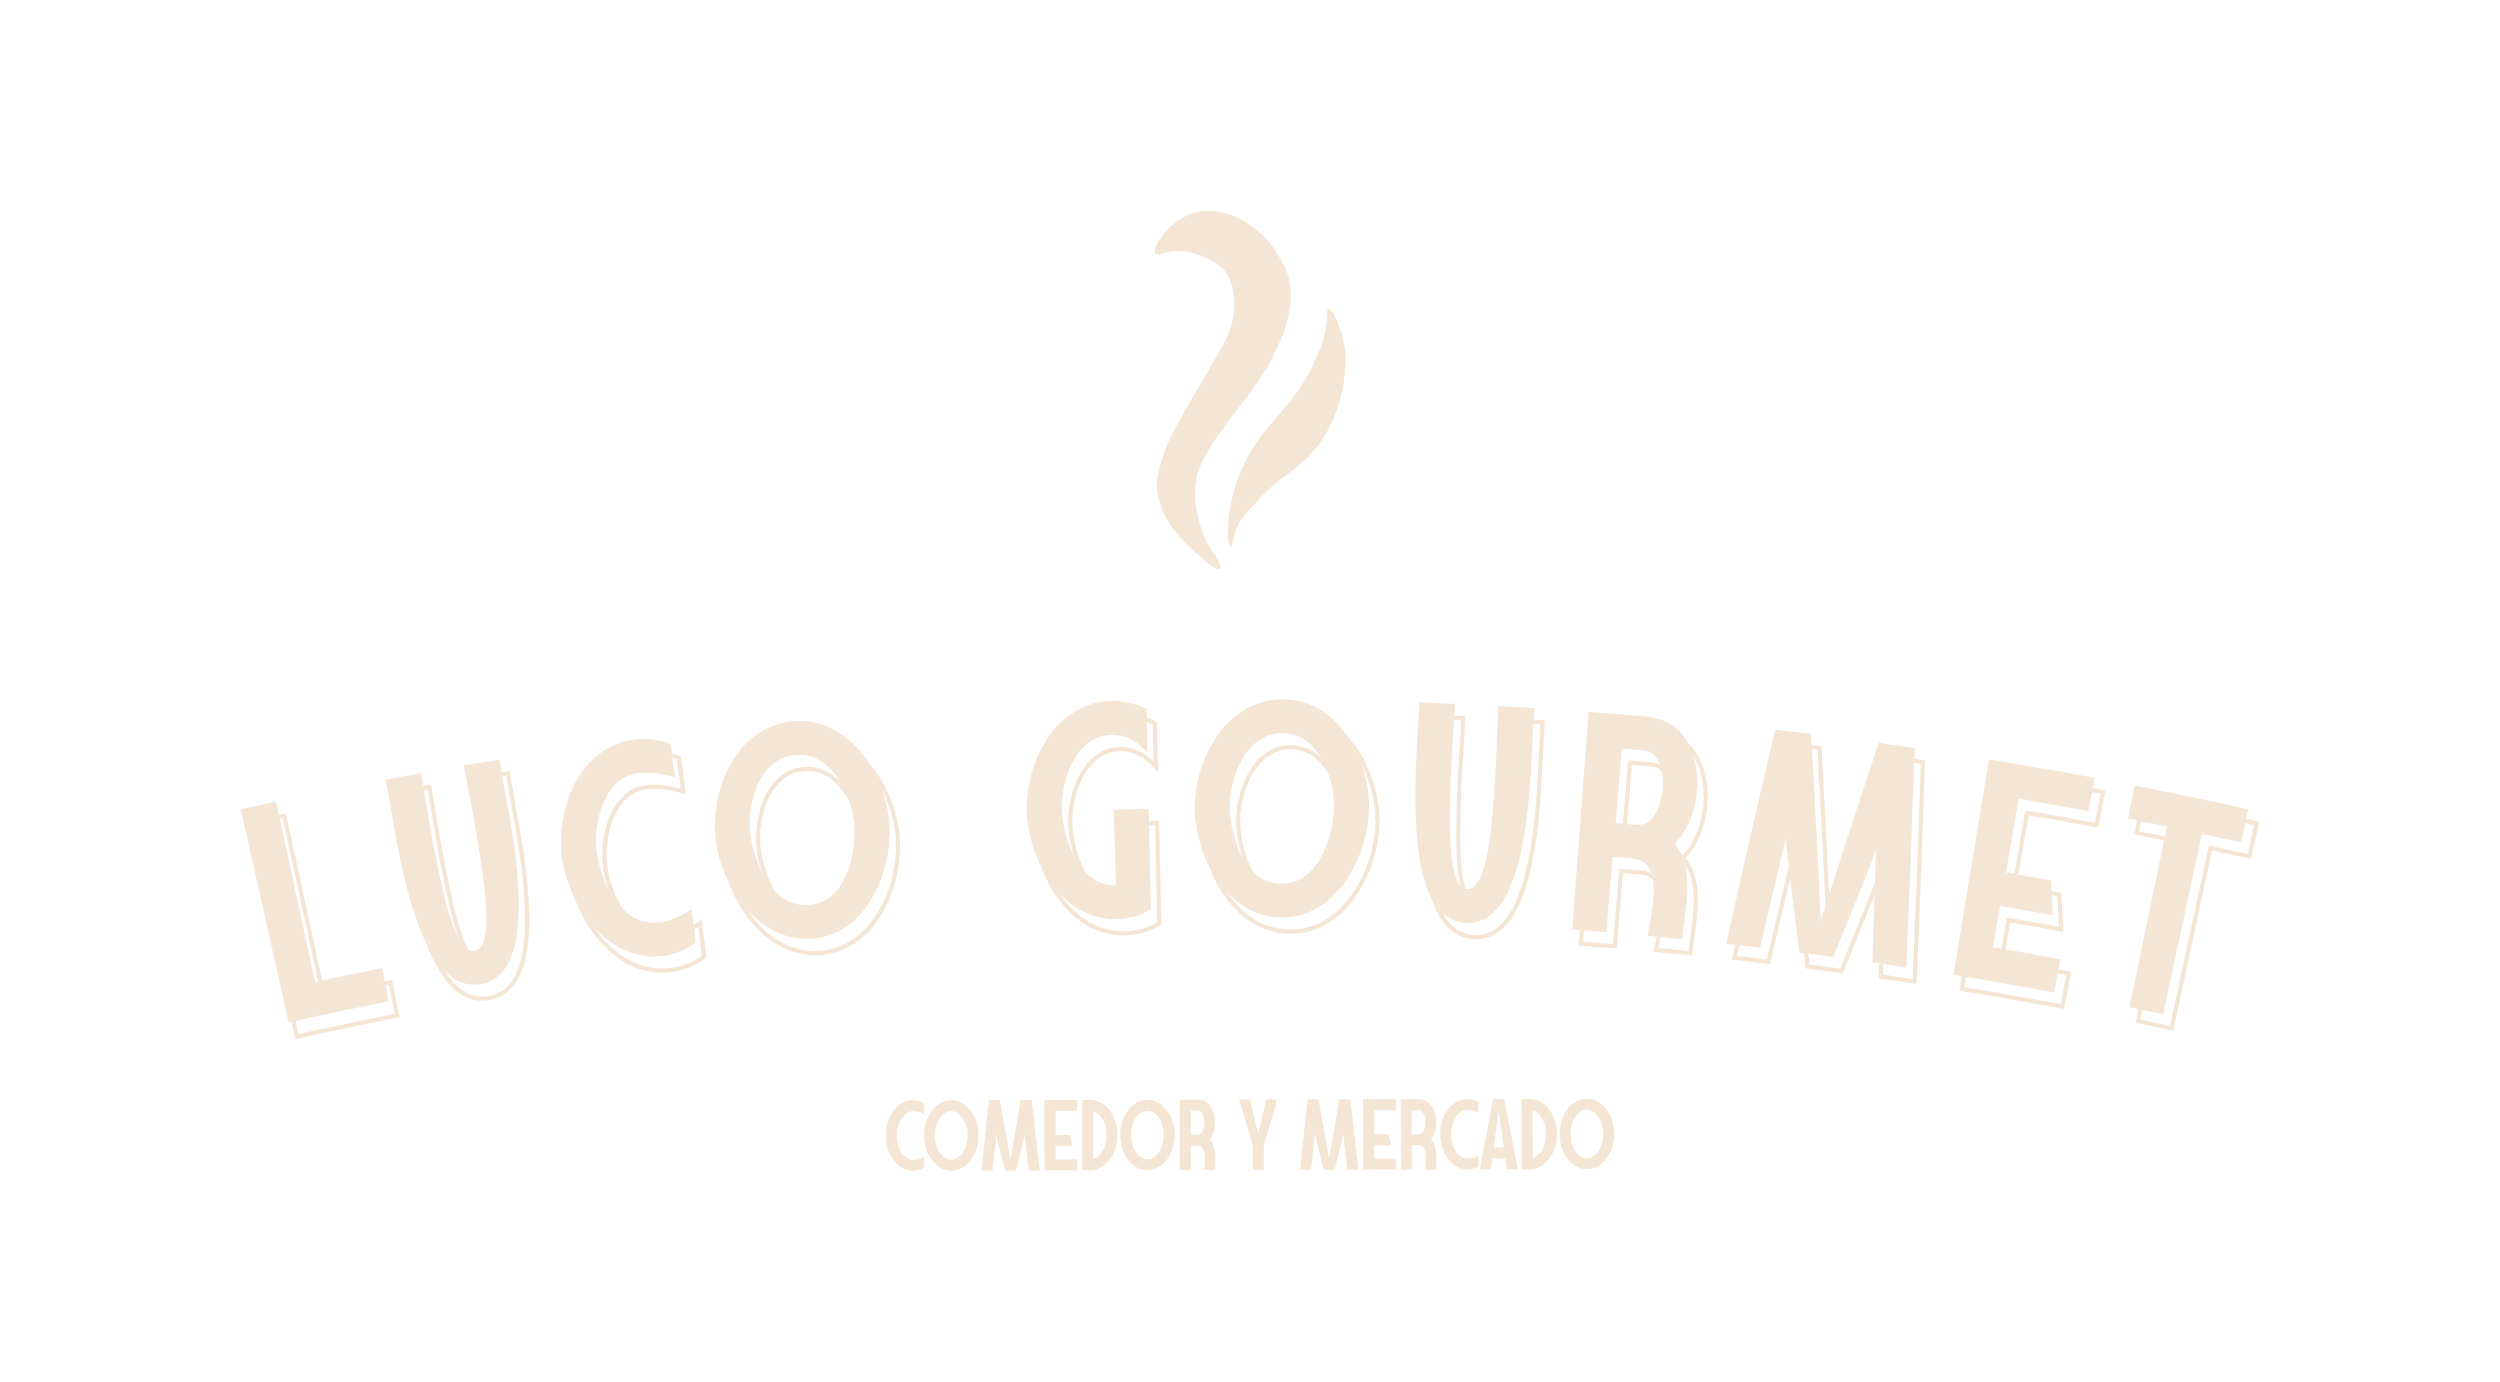 <svg width="190" height="105" viewBox="0 0 190 105" fill="none" xmlns="http://www.w3.org/2000/svg">
<g clip-path="url(#clip0_180_123)">
<path d="M29.543 76.093C26.999 76.602 24.464 77.134 21.934 77.693C20.72 72.297 19.506 66.905 18.297 61.508C19.19 61.309 20.083 61.115 20.976 60.925C21.967 65.494 22.953 70.058 23.944 74.627C25.641 74.267 27.339 73.915 29.041 73.578C29.209 74.415 29.376 75.256 29.543 76.093Z" fill="#F4E5D4"/>
<path d="M31.994 58.752C32.441 61.286 32.804 63.834 33.371 66.35C33.618 67.455 34.553 72.533 36.083 72.264C37.608 71.996 36.734 66.9 36.585 65.786C36.25 63.228 35.711 60.713 35.255 58.179C36.153 58.026 37.055 57.873 37.953 57.725C38.487 60.898 39.199 64.038 39.371 67.261C39.492 69.55 39.632 74.257 36.534 74.789C33.432 75.321 31.948 70.9 31.269 68.69C30.315 65.601 29.901 62.414 29.306 59.252C30.204 59.085 31.102 58.919 31.999 58.752H31.994Z" fill="#F4E5D4"/>
<path d="M48.208 56.209C49.138 56.084 50.096 56.204 50.971 56.537C51.078 57.388 51.185 58.234 51.292 59.085C50.343 58.798 49.506 58.655 48.547 58.752C45.836 59.029 45.003 62.761 45.38 64.972C45.743 67.131 47.282 70.456 50.078 70.1C50.985 69.985 51.817 69.61 52.561 69.092C52.668 69.943 52.775 70.789 52.882 71.64C52.157 72.172 51.31 72.523 50.417 72.644C46.287 73.194 43.292 68.949 42.738 65.365C42.162 61.642 43.957 56.773 48.208 56.209Z" fill="#F4E5D4"/>
<path d="M60.156 54.826C64.417 54.373 67.282 58.752 67.584 62.493C67.873 66.086 65.942 70.956 61.803 71.33C57.687 71.7 54.817 67.39 54.389 63.793C53.943 60.056 55.933 55.279 60.161 54.831L60.156 54.826ZM60.408 57.379C57.608 57.656 56.733 61.268 57.031 63.487C57.319 65.656 58.742 69.046 61.542 68.773C64.342 68.496 65.068 64.889 64.924 62.711C64.78 60.482 63.208 57.101 60.408 57.379Z" fill="#F4E5D4"/>
<path d="M84.43 53.282C85.37 53.254 86.305 53.471 87.137 53.892C87.161 55.002 87.184 56.112 87.207 57.221C86.57 56.394 85.537 55.83 84.5 55.843C81.728 55.885 80.565 59.473 80.71 61.702C80.844 63.88 82.002 67.33 84.807 67.289C84.751 65.374 84.695 63.455 84.64 61.541C85.528 61.517 86.416 61.494 87.3 61.476C87.356 64.019 87.407 66.567 87.463 69.111C86.691 69.564 85.812 69.827 84.909 69.855C80.747 69.975 78.221 65.439 78.044 61.823C77.863 58.068 80.138 53.402 84.421 53.282H84.43Z" fill="#F4E5D4"/>
<path d="M97.495 53.147C101.774 53.147 104.155 57.813 104.048 61.559C103.946 65.157 101.514 69.8 97.356 69.73C93.225 69.661 90.84 65.069 90.802 61.448C90.76 57.688 93.244 53.147 97.495 53.147ZM97.472 55.714C94.658 55.691 93.407 59.196 93.463 61.429C93.519 63.617 94.56 67.141 97.374 67.164C100.188 67.187 101.29 63.672 101.383 61.494C101.476 59.265 100.281 55.737 97.472 55.714Z" fill="#F4E5D4"/>
<path d="M110.579 53.499C110.444 56.07 110.225 58.632 110.211 61.208C110.206 62.336 109.969 67.497 111.518 67.575C113.062 67.654 113.355 62.489 113.462 61.369C113.709 58.803 113.751 56.232 113.876 53.661C114.783 53.712 115.695 53.767 116.602 53.822C116.406 57.036 116.392 60.25 115.839 63.432C115.444 65.684 114.523 70.308 111.393 70.137C108.258 69.966 107.811 65.319 107.648 63.02C107.416 59.797 107.727 56.597 107.862 53.383C108.769 53.42 109.681 53.457 110.588 53.499H110.579Z" fill="#F4E5D4"/>
<path d="M125.16 54.465C129.764 54.854 129.908 61.513 127.267 64.135C128.876 65.966 128.057 69.222 127.829 71.372C126.969 71.284 126.104 71.205 125.239 71.122C125.415 69.573 126.629 65.527 124.127 65.249C123.499 65.194 123.188 65.166 122.56 65.115C122.402 67.025 122.243 68.935 122.081 70.845C121.216 70.775 120.355 70.706 119.49 70.641C119.904 65.129 120.323 59.617 120.736 54.105C122.211 54.216 123.681 54.336 125.15 54.461L125.16 54.465ZM124.439 62.701C124.439 62.701 124.439 62.692 124.439 62.687C125.801 62.785 126.294 60.889 126.369 59.89C126.434 58.974 126.22 57.092 124.941 57.027C124.267 56.967 123.932 56.939 123.257 56.884C123.099 58.775 122.941 60.671 122.783 62.562C123.443 62.618 123.778 62.646 124.439 62.701Z" fill="#F4E5D4"/>
<path d="M137.643 55.783C137.917 60.523 138.164 65.263 138.373 70.008C139.81 65.481 141.28 60.962 142.782 56.458C143.694 56.583 144.601 56.713 145.512 56.847C145.331 62.405 145.122 67.964 144.88 73.522C144.02 73.393 143.164 73.263 142.303 73.143C142.401 70.299 142.494 67.455 142.582 64.611C141.541 67.335 140.406 70.022 139.327 72.727C138.466 72.611 137.606 72.5 136.745 72.389C136.41 69.494 136.01 66.609 135.717 63.709C135.062 66.479 134.41 69.249 133.769 72.024C132.908 71.922 132.048 71.825 131.183 71.728C132.397 66.299 133.638 60.875 134.908 55.459C135.82 55.566 136.731 55.672 137.643 55.788V55.783Z" fill="#F4E5D4"/>
<path d="M151.164 57.716C153.847 58.156 156.522 58.623 159.191 59.122C159.033 59.964 158.875 60.805 158.712 61.647C156.95 61.319 155.187 61.004 153.419 60.699C153.094 62.572 152.773 64.44 152.447 66.313C153.592 66.512 154.731 66.71 155.875 66.919C155.922 67.797 155.964 68.676 156.01 69.555C154.68 69.314 153.345 69.078 152.01 68.847C151.829 69.892 151.647 70.942 151.466 71.987C153.173 72.283 154.88 72.588 156.582 72.903C156.424 73.744 156.266 74.586 156.108 75.423C153.564 74.951 151.015 74.502 148.461 74.086C149.359 68.63 150.261 63.178 151.159 57.721L151.164 57.716Z" fill="#F4E5D4"/>
<path d="M161.731 62.22C161.898 61.379 162.066 60.542 162.228 59.7C165.117 60.269 168 60.875 170.875 61.508C170.689 62.345 170.498 63.178 170.312 64.014C169.326 63.797 168.34 63.58 167.354 63.372C166.368 67.941 165.382 72.509 164.4 77.074C163.549 76.893 162.698 76.713 161.842 76.537C162.791 71.964 163.74 67.386 164.689 62.812C163.703 62.609 162.712 62.41 161.726 62.22H161.731Z" fill="#F4E5D4"/>
<path d="M22.451 78.956L18.744 62.465L18.897 62.433C19.79 62.234 20.692 62.04 21.576 61.85L21.73 61.818L24.697 75.52C26.339 75.173 27.999 74.831 29.641 74.502L29.799 74.47L30.367 77.296L30.213 77.328C27.688 77.832 25.13 78.368 22.609 78.928L22.455 78.96L22.451 78.956ZM19.125 62.706L22.692 78.581C25.111 78.049 27.567 77.531 29.994 77.046L29.553 74.84C27.911 75.168 26.25 75.511 24.613 75.858L24.46 75.89L21.492 62.188C20.706 62.359 19.911 62.53 19.125 62.706Z" fill="#F4E5D4"/>
<path d="M36.664 76.066C33.683 76.066 32.292 71.566 31.753 69.809C31.032 67.474 30.608 65.041 30.204 62.692C30.069 61.924 29.934 61.134 29.785 60.352L29.757 60.195L29.911 60.167C30.799 60.001 31.706 59.834 32.604 59.668L32.762 59.64L32.79 59.797C32.915 60.523 33.041 61.263 33.157 61.975C33.455 63.756 33.757 65.596 34.162 67.386C34.185 67.478 34.208 67.603 34.241 67.746C34.408 68.523 34.715 69.971 35.153 71.182C35.655 72.574 36.19 73.268 36.692 73.175C37.194 73.088 37.455 72.255 37.446 70.771C37.436 69.481 37.227 68.019 37.115 67.233C37.092 67.085 37.078 66.965 37.064 66.868C36.822 65.041 36.473 63.201 36.134 61.42C35.999 60.717 35.864 59.987 35.734 59.27L35.706 59.113L35.864 59.085C36.757 58.932 37.669 58.78 38.566 58.632L38.724 58.604L38.752 58.761C38.887 59.552 39.032 60.352 39.171 61.129C39.599 63.469 40.041 65.883 40.166 68.315C40.269 70.262 40.548 75.432 37.194 76.005C37.013 76.038 36.832 76.052 36.66 76.052L36.664 76.066ZM30.125 60.449C30.26 61.18 30.39 61.92 30.515 62.636C30.92 64.976 31.343 67.4 32.055 69.716C32.604 71.501 34.064 76.237 37.143 75.705C39.897 75.233 40.008 71.275 39.85 68.343C39.72 65.934 39.283 63.524 38.859 61.198C38.729 60.472 38.59 59.723 38.464 58.983C37.673 59.113 36.873 59.247 36.078 59.381C36.199 60.047 36.329 60.717 36.45 61.369C36.79 63.154 37.139 64.999 37.38 66.835C37.394 66.928 37.408 67.053 37.432 67.196C37.836 69.998 38.12 73.249 36.748 73.494C36.697 73.504 36.65 73.508 36.599 73.508C35.311 73.508 34.501 70.489 33.929 67.82C33.897 67.677 33.873 67.552 33.85 67.46C33.446 65.661 33.139 63.816 32.841 62.031C32.729 61.369 32.618 60.685 32.501 60.01C31.706 60.153 30.911 60.301 30.12 60.449H30.125Z" fill="#F4E5D4"/>
<path d="M50.32 73.924C48.25 73.924 46.72 72.768 45.762 71.733C44.464 70.336 43.515 68.361 43.222 66.461C42.841 64.005 43.464 61.342 44.85 59.506C45.864 58.156 47.241 57.332 48.827 57.124C49.775 56.999 50.757 57.115 51.668 57.462L51.757 57.494L52.124 60.375L51.892 60.306C50.85 59.991 50.05 59.894 49.208 59.982C48.422 60.061 47.752 60.454 47.222 61.143C46.217 62.456 45.934 64.588 46.175 66.017C46.548 68.209 48.055 71.349 50.696 71.016C51.51 70.909 52.324 70.581 53.11 70.035L53.324 69.887L53.692 72.782L53.617 72.838C52.859 73.393 51.98 73.749 51.078 73.869C50.817 73.906 50.566 73.92 50.32 73.92V73.924ZM48.864 57.439C47.362 57.638 46.064 58.419 45.096 59.7C43.785 61.443 43.171 64.079 43.529 66.419C43.813 68.264 44.734 70.169 45.989 71.524C46.901 72.509 48.361 73.61 50.32 73.61C50.552 73.61 50.789 73.596 51.031 73.564C51.85 73.453 52.65 73.138 53.347 72.644L53.068 70.442C52.306 70.933 51.52 71.228 50.729 71.33C50.58 71.349 50.436 71.358 50.296 71.358C47.701 71.358 46.227 68.269 45.855 66.072C45.608 64.62 45.855 62.401 46.962 60.953C47.548 60.19 48.287 59.76 49.166 59.668C49.985 59.584 50.766 59.668 51.738 59.936L51.459 57.721C50.622 57.42 49.724 57.319 48.864 57.434V57.439Z" fill="#F4E5D4"/>
<path d="M61.952 72.583C60.217 72.583 58.552 71.76 57.222 70.225C55.971 68.782 55.087 66.784 54.859 64.884C54.571 62.447 55.278 59.82 56.715 58.031C57.78 56.703 59.18 55.913 60.775 55.746C62.347 55.58 63.864 56.056 65.157 57.12C66.915 58.572 68.18 61.097 68.375 63.557C68.529 65.471 68.059 67.608 67.124 69.272C66.347 70.65 64.905 72.343 62.445 72.565C62.278 72.579 62.115 72.588 61.952 72.588V72.583ZM61.385 56.028C61.194 56.028 60.998 56.038 60.808 56.061C59.301 56.222 57.975 56.972 56.966 58.23C55.58 59.954 54.896 62.493 55.175 64.852C55.394 66.692 56.25 68.625 57.464 70.026C58.445 71.159 60.101 72.463 62.422 72.255C66.524 71.885 68.333 66.983 68.064 63.589C67.873 61.212 66.654 58.77 64.957 57.369C63.892 56.491 62.668 56.033 61.389 56.033L61.385 56.028ZM61.859 70.022C59.208 70.022 57.808 66.826 57.51 64.583C57.32 63.15 57.613 60.976 58.715 59.594C59.329 58.821 60.105 58.387 61.031 58.294C61.952 58.202 62.798 58.479 63.552 59.113C64.905 60.255 65.626 62.327 65.719 63.769C65.873 66.119 65.064 69.716 62.194 69.998C62.082 70.008 61.971 70.017 61.859 70.017V70.022ZM61.059 58.609C60.227 58.692 59.52 59.09 58.961 59.788C57.919 61.097 57.641 63.168 57.822 64.542C58.12 66.752 59.515 69.952 62.161 69.689C64.803 69.43 65.547 66.022 65.398 63.793C65.31 62.414 64.626 60.435 63.343 59.353C62.659 58.775 61.887 58.526 61.059 58.604V58.609Z" fill="#F4E5D4"/>
<path d="M85.384 71.094C83.007 71.094 81.416 69.647 80.496 68.412C79.356 66.886 78.621 64.828 78.528 62.909C78.407 60.426 79.305 57.837 80.872 56.153C82.021 54.923 83.468 54.248 85.063 54.202C86.016 54.174 86.979 54.391 87.849 54.831L87.933 54.872L88.016 58.78L87.719 58.396C87.082 57.568 86.091 57.064 85.142 57.078C84.328 57.092 83.607 57.425 83.007 58.072C81.849 59.316 81.416 61.379 81.505 62.771C81.64 64.93 82.756 68.112 85.281 68.204L85.114 62.461H85.272C86.156 62.433 87.054 62.41 87.937 62.391H88.095L88.263 70.276L88.184 70.322C87.374 70.798 86.463 71.062 85.556 71.09C85.5 71.09 85.44 71.09 85.384 71.09V71.094ZM85.067 54.359V54.516C83.565 54.558 82.193 55.201 81.105 56.366C79.617 57.961 78.733 60.523 78.844 62.891C78.933 64.754 79.649 66.748 80.751 68.223C81.626 69.397 83.137 70.775 85.384 70.775C85.44 70.775 85.491 70.775 85.547 70.775C86.37 70.752 87.198 70.516 87.942 70.1L87.784 62.715C87.007 62.734 86.221 62.752 85.44 62.775L85.607 68.528H85.444C84.147 68.551 83.044 67.844 82.254 66.489C81.668 65.476 81.268 64.098 81.184 62.794C81.091 61.337 81.551 59.173 82.77 57.86C83.43 57.147 84.226 56.778 85.133 56.764C86.049 56.75 86.984 57.161 87.672 57.864L87.612 55.066C86.812 54.678 85.937 54.488 85.067 54.512V54.354V54.359Z" fill="#F4E5D4"/>
<path d="M98.086 70.965C98.053 70.965 98.021 70.965 97.988 70.965C96.067 70.933 94.314 69.911 93.049 68.089C91.96 66.521 91.3 64.445 91.277 62.53C91.249 60.075 92.24 57.536 93.858 55.908C95.053 54.706 96.532 54.072 98.128 54.072C99.709 54.072 101.16 54.706 102.332 55.904C103.928 57.531 104.909 60.181 104.844 62.646C104.788 64.565 104.095 66.641 102.988 68.195C102.081 69.467 100.5 70.974 98.086 70.974V70.965ZM98.128 54.382C96.616 54.382 95.221 54.983 94.086 56.125C92.523 57.693 91.57 60.144 91.598 62.521C91.616 64.375 92.258 66.387 93.314 67.904C94.165 69.134 95.672 70.604 97.998 70.646C98.025 70.646 98.058 70.646 98.086 70.646C102.142 70.646 104.435 66.008 104.528 62.627C104.593 60.241 103.644 57.684 102.109 56.112C101.002 54.979 99.625 54.377 98.132 54.377L98.128 54.382ZM98.039 68.394C98.039 68.394 98.021 68.394 98.011 68.394C95.132 68.371 93.998 64.861 93.942 62.507C93.904 61.06 94.43 58.928 95.677 57.67C96.37 56.972 97.188 56.62 98.114 56.63C99.039 56.639 99.849 56.999 100.532 57.712C101.756 58.988 102.249 61.129 102.188 62.576C102.09 64.921 100.904 68.398 98.049 68.398L98.039 68.394ZM98.081 56.944C97.258 56.944 96.523 57.263 95.9 57.892C94.723 59.085 94.225 61.115 94.258 62.498C94.314 64.727 95.36 68.056 98.016 68.079C98.025 68.079 98.035 68.079 98.044 68.079C100.676 68.079 101.774 64.787 101.867 62.562C101.923 61.18 101.458 59.141 100.3 57.929C99.681 57.282 98.946 56.953 98.109 56.944C98.1 56.944 98.091 56.944 98.081 56.944Z" fill="#F4E5D4"/>
<path d="M112.188 71.376C112.132 71.376 112.072 71.376 112.011 71.372C108.625 71.187 108.258 66.045 108.118 64.107C107.942 61.67 108.081 59.205 108.211 56.824C108.253 56.047 108.3 55.242 108.332 54.451V54.294L108.495 54.299C109.397 54.336 110.314 54.373 111.221 54.414L111.379 54.424L111.369 54.581C111.332 55.316 111.286 56.065 111.239 56.787C111.128 58.586 111.011 60.449 111.002 62.285C111.002 62.382 111.002 62.507 110.997 62.655C110.983 63.45 110.955 64.925 111.109 66.207C111.286 67.677 111.648 68.468 112.155 68.491C112.662 68.519 113.104 67.765 113.43 66.317C113.714 65.06 113.834 63.584 113.904 62.798C113.918 62.65 113.927 62.526 113.937 62.433C114.114 60.597 114.188 58.729 114.258 56.916C114.286 56.199 114.313 55.459 114.351 54.729L114.36 54.572L114.518 54.581C115.425 54.632 116.341 54.687 117.244 54.743L117.402 54.752L117.392 54.909C117.346 55.709 117.304 56.523 117.272 57.309C117.16 59.682 117.048 62.137 116.63 64.537C116.299 66.424 115.43 71.376 112.193 71.376H112.188ZM108.639 54.623C108.607 55.362 108.565 56.116 108.528 56.842C108.397 59.215 108.262 61.665 108.435 64.084C108.569 65.943 108.923 70.886 112.03 71.053C114.807 71.205 115.806 67.372 116.313 64.477C116.732 62.1 116.844 59.654 116.955 57.291C116.988 56.556 117.025 55.792 117.067 55.043C116.267 54.992 115.462 54.946 114.662 54.9C114.63 55.575 114.602 56.26 114.579 56.925C114.509 58.738 114.434 60.616 114.258 62.461C114.248 62.553 114.239 62.678 114.225 62.822C113.988 65.615 113.546 68.805 112.193 68.805C112.179 68.805 112.165 68.805 112.151 68.805C110.76 68.736 110.639 65.476 110.69 62.646C110.69 62.498 110.695 62.373 110.695 62.28C110.704 60.435 110.821 58.572 110.932 56.768C110.974 56.098 111.016 55.409 111.053 54.724C110.253 54.687 109.444 54.655 108.644 54.623H108.639Z" fill="#F4E5D4"/>
<path d="M128.611 72.62L128.453 72.606C127.592 72.519 126.722 72.435 125.867 72.357L125.704 72.343L125.722 72.181C125.75 71.922 125.806 71.603 125.871 71.233C126.104 69.924 126.453 67.945 125.755 67.011C125.522 66.701 125.197 66.53 124.75 66.479C124.183 66.428 123.871 66.405 123.346 66.359L122.867 72.089L122.708 72.075C121.848 72.005 120.978 71.936 120.118 71.871L119.96 71.857L121.229 55.006L121.388 55.02C122.853 55.131 124.341 55.251 125.806 55.376C127.508 55.52 128.783 56.523 129.401 58.202C130.248 60.509 129.68 63.552 128.113 65.212C129.397 66.808 129.048 69.314 128.764 71.335C128.708 71.733 128.657 72.107 128.62 72.459L128.601 72.616L128.611 72.62ZM126.057 72.056C126.811 72.126 127.573 72.2 128.327 72.274C128.364 71.968 128.406 71.64 128.457 71.298C128.736 69.291 129.085 66.794 127.787 65.314L127.69 65.203L127.797 65.097C129.336 63.571 129.922 60.528 129.113 58.313C128.541 56.754 127.36 55.825 125.792 55.695C124.383 55.575 122.95 55.459 121.536 55.349L120.313 71.571C121.071 71.626 121.834 71.686 122.588 71.751L123.067 66.022L123.225 66.035C123.853 66.086 124.164 66.114 124.792 66.169C125.322 66.23 125.732 66.452 126.015 66.826C126.797 67.867 126.448 69.846 126.192 71.289C126.141 71.58 126.094 71.839 126.067 72.056H126.057ZM125.215 63.945L125.057 63.931C124.397 63.876 124.067 63.843 123.401 63.793L123.243 63.779L123.741 57.786L123.899 57.799C124.574 57.855 124.908 57.883 125.583 57.943C125.946 57.961 126.267 58.118 126.518 58.401C127.122 59.08 127.201 60.338 127.155 60.976C127.08 62.003 126.574 63.885 125.215 63.922V63.945ZM124.927 63.594L125.081 63.603C126.313 63.691 126.769 61.906 126.839 60.953C126.894 60.195 126.741 59.136 126.276 58.613C126.08 58.391 125.843 58.276 125.555 58.262C124.932 58.206 124.597 58.179 124.025 58.132L123.578 63.497C124.09 63.538 124.406 63.566 124.918 63.612V63.603L124.927 63.594Z" fill="#F4E5D4"/>
<path d="M145.666 74.775L145.489 74.748C144.638 74.618 143.773 74.489 142.913 74.368L142.773 74.35V74.207C142.866 71.682 142.95 69.129 143.029 66.604C142.485 68.001 141.913 69.402 141.359 70.761C140.945 71.774 140.517 72.824 140.108 73.855L140.062 73.971L139.936 73.952C139.08 73.837 138.215 73.726 137.359 73.615L137.234 73.601L137.22 73.476C137.094 72.375 136.955 71.256 136.82 70.174C136.638 68.718 136.452 67.215 136.29 65.725C135.708 68.181 135.127 70.669 134.555 73.134L134.522 73.272L134.383 73.254C133.527 73.152 132.657 73.055 131.797 72.958L131.62 72.939L131.657 72.768C132.866 67.367 134.117 61.892 135.383 56.5L135.415 56.361L135.555 56.38C136.462 56.486 137.383 56.597 138.289 56.708L138.42 56.722L138.429 56.851C138.685 61.277 138.917 65.758 139.122 70.188C140.471 65.961 141.861 61.688 143.261 57.485L143.303 57.36L143.434 57.379C144.341 57.504 145.257 57.638 146.164 57.767L146.303 57.786V57.929C146.117 63.46 145.908 69.069 145.666 74.604L145.657 74.78L145.666 74.775ZM143.103 74.072C143.857 74.183 144.615 74.294 145.364 74.405C145.596 68.976 145.806 63.478 145.982 58.049C145.168 57.929 144.34 57.813 143.527 57.698C142.048 62.142 140.578 66.66 139.159 71.122L138.889 71.973L138.848 71.081C138.638 66.41 138.396 61.67 138.127 56.99C137.308 56.888 136.485 56.791 135.666 56.694C134.424 61.984 133.197 67.353 132.011 72.653C132.764 72.736 133.527 72.824 134.28 72.912C134.913 70.188 135.559 67.441 136.201 64.736L136.42 63.82L136.517 64.754C136.699 66.549 136.927 68.366 137.145 70.123C137.276 71.168 137.41 72.241 137.531 73.305C138.308 73.402 139.089 73.508 139.866 73.61C140.262 72.611 140.675 71.603 141.071 70.627C141.741 68.986 142.429 67.289 143.071 65.61L143.406 64.731L143.378 65.67C143.294 68.449 143.201 71.275 143.103 74.063V74.072Z" fill="#F4E5D4"/>
<path d="M156.871 76.676L156.712 76.648C154.182 76.177 151.61 75.728 149.071 75.312L148.913 75.284L151.661 58.609L151.82 58.636C154.489 59.076 157.191 59.547 159.852 60.042L160.01 60.07L159.475 62.905L159.317 62.877C157.615 62.562 155.889 62.253 154.182 61.957L153.266 67.261C154.354 67.45 155.457 67.645 156.54 67.839L156.666 67.862V67.987C156.717 68.865 156.764 69.744 156.805 70.623L156.815 70.822L156.619 70.785C155.35 70.553 154.057 70.322 152.778 70.105L152.289 72.93C153.94 73.217 155.605 73.513 157.252 73.818L157.41 73.846L156.875 76.676H156.871ZM149.28 75.025C151.717 75.427 154.187 75.858 156.619 76.311L157.038 74.1C155.392 73.795 153.726 73.499 152.08 73.212L151.922 73.185L152.517 69.735L152.675 69.763C153.94 69.98 155.219 70.207 156.48 70.433C156.443 69.661 156.401 68.893 156.364 68.121C155.271 67.922 154.159 67.728 153.061 67.538L152.903 67.51L153.926 61.582L154.085 61.61C155.791 61.906 157.517 62.211 159.224 62.53L159.643 60.32C157.089 59.848 154.494 59.395 151.931 58.969L149.285 75.02L149.28 75.025Z" fill="#F4E5D4"/>
<path d="M165.159 78.336L165.005 78.304C164.163 78.123 163.303 77.943 162.452 77.767L162.298 77.735L165.145 64.01C164.261 63.83 163.34 63.645 162.34 63.446L162.182 63.413L162.745 60.583L162.903 60.616C165.782 61.184 168.694 61.79 171.554 62.424L171.707 62.456L171.075 65.272L170.921 65.24C170.033 65.041 169.112 64.842 168.122 64.63L165.168 78.332L165.159 78.336ZM162.67 77.495C163.419 77.647 164.173 77.804 164.917 77.966L167.87 64.264L168.024 64.297C169.019 64.509 169.94 64.708 170.828 64.907L171.321 62.711C168.563 62.1 165.759 61.517 162.987 60.967L162.55 63.178C163.55 63.376 164.47 63.557 165.359 63.742L165.512 63.774L162.666 77.499L162.67 77.495Z" fill="#F4E5D4"/>
<path d="M69.389 83.622C69.682 83.622 69.961 83.7 70.212 83.839V84.667C69.938 84.528 69.705 84.449 69.389 84.449C68.705 84.449 68.152 85.277 68.152 86.299C68.152 87.321 68.71 88.144 69.394 88.144C69.71 88.144 69.942 88.066 70.217 87.922V88.75C69.966 88.893 69.686 88.972 69.394 88.972C68.249 88.972 67.319 87.779 67.314 86.299C67.314 84.819 68.235 83.622 69.379 83.617L69.389 83.622Z" fill="#F4E5D4"/>
<path d="M72.291 83.617C73.435 83.617 74.365 84.81 74.37 86.29C74.37 87.77 73.449 88.967 72.305 88.972C71.161 88.977 70.231 87.779 70.226 86.299C70.226 84.819 71.147 83.622 72.291 83.617ZM72.291 84.445C71.607 84.445 71.054 85.273 71.054 86.294C71.054 87.317 71.612 88.14 72.296 88.14C72.98 88.14 73.533 87.312 73.533 86.29C73.533 85.268 72.975 84.445 72.291 84.445Z" fill="#F4E5D4"/>
<path d="M75.993 83.608L76.793 88.13L77.575 83.603H78.416L79.012 88.954H78.179L77.877 86.216C77.672 87.173 77.43 88.079 77.221 88.958H76.389C76.17 88.061 75.928 87.182 75.719 86.221L75.426 88.958H74.593L75.161 83.608H76.002H75.993Z" fill="#F4E5D4"/>
<path d="M79.384 83.599H81.868V84.422H80.221V86.262H81.305L81.495 87.09H80.221V88.121H81.868V88.944H79.384L79.37 83.599H79.384Z" fill="#F4E5D4"/>
<path d="M82.849 83.589C83.993 83.589 84.923 84.782 84.928 86.262C84.928 87.742 84.007 88.94 82.863 88.944H82.263L82.249 83.594H82.849V83.589ZM84.096 86.262C84.096 85.36 83.658 84.611 83.082 84.449L83.091 88.079C83.663 87.918 84.096 87.164 84.096 86.262Z" fill="#F4E5D4"/>
<path d="M87.198 83.58C88.342 83.58 89.272 84.773 89.277 86.253C89.277 87.733 88.356 88.93 87.212 88.935C86.067 88.94 85.137 87.742 85.133 86.262C85.133 84.782 86.053 83.585 87.198 83.58ZM87.198 84.408C86.514 84.408 85.96 85.236 85.96 86.258C85.96 87.279 86.519 88.103 87.202 88.103C87.886 88.103 88.439 87.275 88.439 86.253C88.439 85.231 87.881 84.408 87.198 84.408Z" fill="#F4E5D4"/>
<path d="M91.016 83.571C92.397 83.571 92.709 85.67 91.946 86.614C92.425 87.094 92.356 87.982 92.356 88.921H91.523C91.523 88.463 91.769 87.067 90.998 87.067H90.5V88.926H89.667L89.653 83.575H91.007L91.016 83.571ZM91.021 86.239C91.37 86.234 91.546 85.749 91.537 85.277C91.528 84.833 91.346 84.399 91.016 84.399H90.495V86.239H91.016H91.021Z" fill="#F4E5D4"/>
<path d="M94.17 83.566H95.011L95.626 86.23L96.23 83.562H97.072L96.049 87.058V88.912H95.221V87.058L94.174 83.566H94.17Z" fill="#F4E5D4"/>
<path d="M100.207 83.552L101.007 88.075L101.788 83.548H102.63L103.225 88.898H102.393L102.09 86.16C101.886 87.118 101.644 88.024 101.434 88.903H100.602C100.383 88.006 100.141 87.127 99.932 86.165L99.639 88.903H98.807L99.374 83.552H100.216H100.207Z" fill="#F4E5D4"/>
<path d="M103.602 83.543H106.086V84.366H104.439V86.207H105.523L105.713 87.034H104.439V88.066H106.086V88.889H103.602L103.588 83.543H103.602Z" fill="#F4E5D4"/>
<path d="M107.816 83.534C109.197 83.534 109.509 85.633 108.746 86.577C109.225 87.058 109.155 87.945 109.155 88.884H108.323C108.323 88.426 108.569 87.03 107.797 87.03H107.3V88.889H106.467L106.453 83.538H107.807L107.816 83.534ZM107.821 86.202C108.169 86.197 108.346 85.712 108.337 85.24C108.327 84.796 108.146 84.362 107.816 84.362H107.295V86.202H107.816H107.821Z" fill="#F4E5D4"/>
<path d="M111.527 83.525C111.82 83.525 112.099 83.603 112.35 83.742V84.57C112.076 84.431 111.844 84.352 111.527 84.352C110.844 84.352 110.29 85.18 110.29 86.202C110.29 87.224 110.848 88.047 111.532 88.047C111.848 88.047 112.081 87.969 112.355 87.825V88.653C112.104 88.796 111.825 88.875 111.532 88.875C110.388 88.875 109.458 87.682 109.453 86.202C109.453 84.722 110.374 83.525 111.518 83.52L111.527 83.525Z" fill="#F4E5D4"/>
<path d="M114.518 88.87L114.406 88.043H113.411L113.304 88.875H112.462L113.481 83.52H114.313L115.355 88.866H114.513L114.518 88.87ZM114.29 87.215L113.899 84.348L113.523 87.215H114.295H114.29Z" fill="#F4E5D4"/>
<path d="M116.248 83.515C117.392 83.515 118.323 84.708 118.327 86.188C118.327 87.668 117.406 88.866 116.262 88.87H115.662L115.648 83.52H116.248V83.515ZM117.495 86.188C117.495 85.286 117.057 84.537 116.481 84.375L116.49 88.005C117.062 87.844 117.495 87.09 117.495 86.188Z" fill="#F4E5D4"/>
<path d="M120.597 83.506C121.741 83.506 122.671 84.699 122.676 86.179C122.676 87.659 121.755 88.856 120.611 88.861C119.467 88.866 118.536 87.668 118.532 86.188C118.532 84.708 119.453 83.511 120.597 83.506ZM120.597 84.334C119.913 84.334 119.36 85.162 119.36 86.184C119.36 87.206 119.918 88.029 120.601 88.029C121.285 88.029 121.839 87.201 121.839 86.179C121.839 85.157 121.281 84.334 120.597 84.334Z" fill="#F4E5D4"/>
<path d="M102.235 26.913C102.37 29.845 101.281 33.073 99.081 35.057C97.928 36.042 96.612 36.828 95.635 38.007C95.007 38.687 94.281 39.321 93.956 40.204C93.816 40.597 93.742 41.055 93.653 41.314C93.421 42.044 93.291 40.921 93.314 40.532C93.379 37.443 94.481 34.659 96.486 32.329C97.677 30.937 98.951 29.545 99.746 27.861C100.295 26.645 100.881 25.327 100.844 23.991C100.844 23.788 100.877 23.325 100.997 23.413C101.197 23.538 101.342 23.861 101.467 24.093C101.877 24.962 102.183 25.905 102.23 26.858V26.918L102.235 26.913Z" fill="#F4E5D4"/>
<path d="M91.063 35.755C90.486 37.679 91.016 40.222 92.128 41.901C92.342 42.211 92.621 42.595 92.723 42.928C92.793 43.126 92.784 43.247 92.686 43.27C92.314 43.334 91.379 42.4 90.942 42.063C89.058 40.5 87.314 38.077 88.142 35.529C88.454 34.225 89.035 33.027 89.691 31.875C90.858 29.776 92.123 27.783 93.244 25.674C93.933 24.144 94.095 22.183 93.179 20.722C92.681 20.019 91.826 19.626 90.989 19.343C90.133 19.034 89.286 18.974 88.454 19.237C87.486 19.542 87.714 18.951 87.984 18.446C88.551 17.448 89.533 16.587 90.649 16.194C93.365 15.436 96.132 17.411 97.356 19.76C98.677 21.864 98.035 24.458 97.007 26.525C95.565 29.859 92.509 32.361 91.082 35.7L91.063 35.755Z" fill="#F4E5D4"/>
</g>
<defs>
<clipPath id="clip0_180_123">
<rect width="190" height="105" fill="white"/>
</clipPath>
</defs>
</svg>
